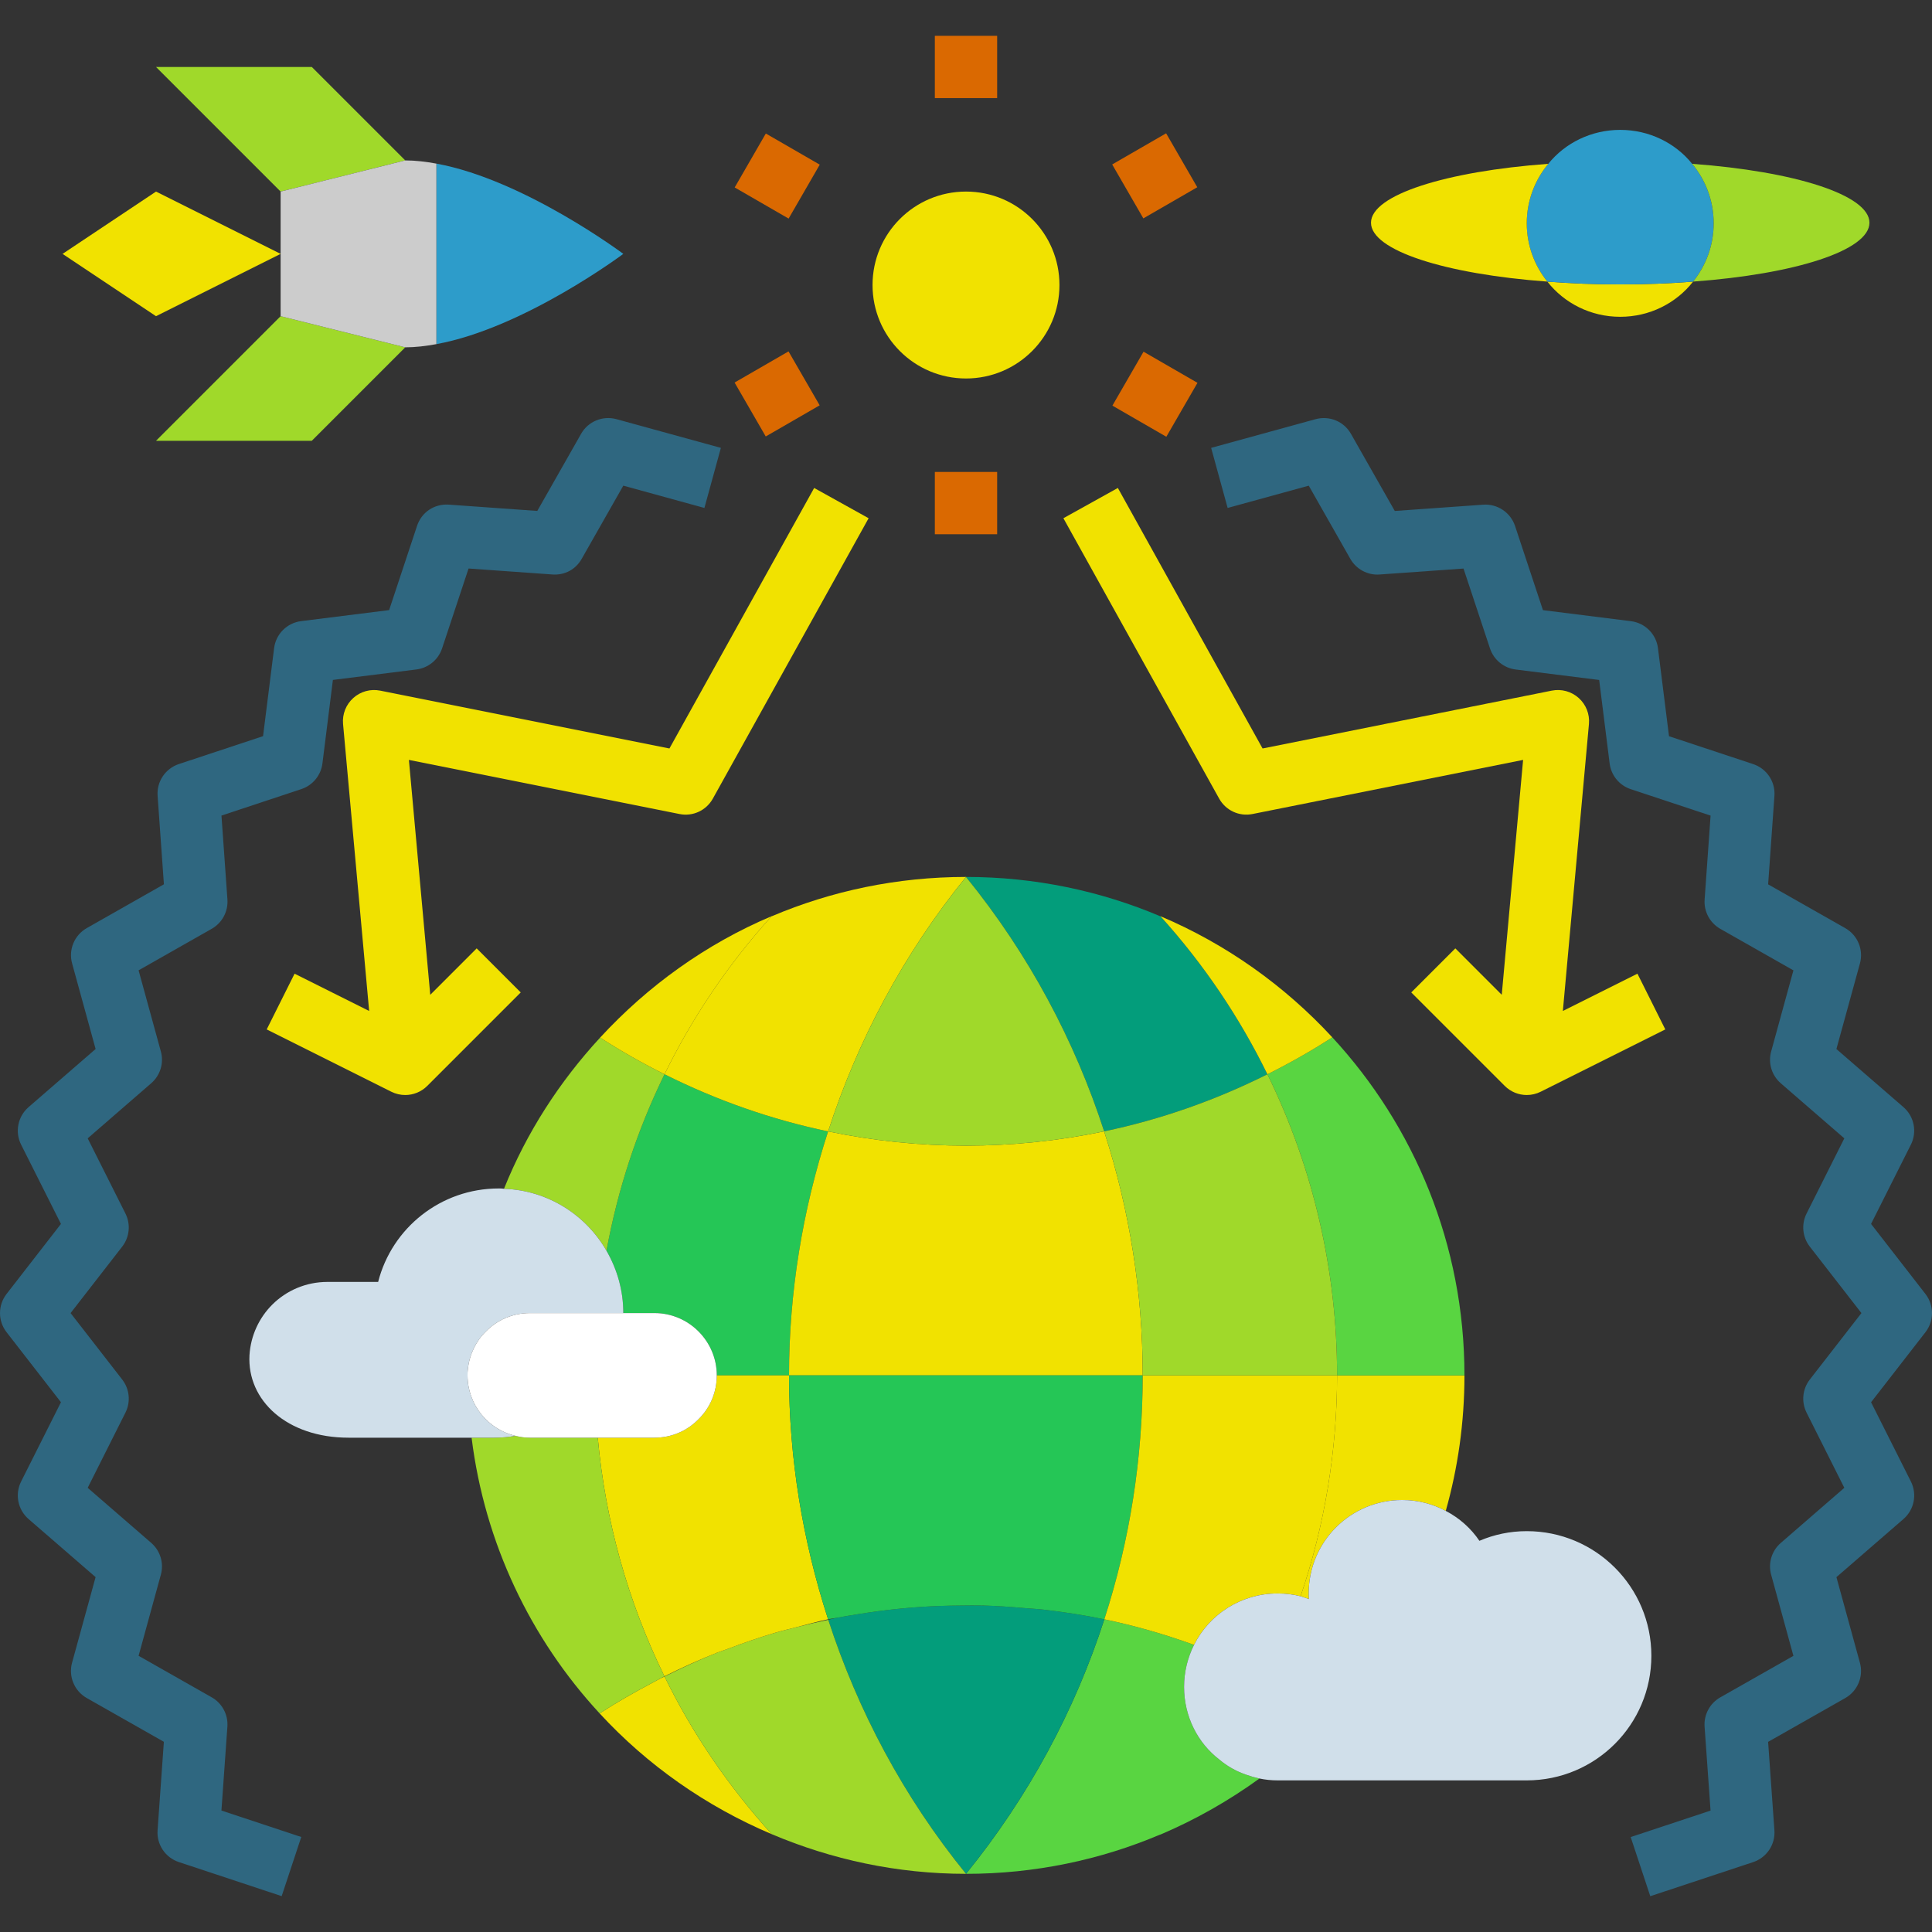 <?xml version="1.0" encoding="iso-8859-1"?>
<!-- Generator: Adobe Illustrator 19.0.0, SVG Export Plug-In . SVG Version: 6.00 Build 0)  -->
<svg version="1.1" id="Capa_1" xmlns="http://www.w3.org/2000/svg" xmlns:xlink="http://www.w3.org/1999/xlink" x="0px" y="0px"
	 viewBox="0 0 496.129 496.129" style="enable-background:new 0 0 496.129 496.129;" xml:space="preserve">
<rect x="0" y="0" width="496.129" height="496.129" fill="#333333" stroke="none"/>
<path style="fill:#59D541;" d="M313.104,451.833c-5.52-4.24-9.04-11.04-9.04-18.64c0-3.92,0.96-7.6,2.56-10.8
	c-7.52-2.72-15.28-4.96-23.04-6.56c-7.52,23.28-19.36,45.44-35.52,65.36c17.68,0,34.56-3.6,49.84-10.08h0.08
	c9.04-3.84,17.6-8.72,25.44-14.4c-1.12-0.24-2.24-0.56-3.36-0.96C317.504,454.873,315.185,453.593,313.104,451.833z"/>
<path style="fill:#F1E200;" d="M169.751,430.939c-0.719,0.361-1.421,0.767-2.136,1.14c-4.624,2.436-9.19,5.029-13.631,7.914
	c12.235,13.283,27.306,23.86,44.185,31.012c-11.243-12.451-20.485-26.05-27.515-40.476
	C170.357,430.678,170.047,430.789,169.751,430.939z"/>
<path style="fill:#039D7B;" d="M268.078,413.357c-1.677-0.195-3.362-0.267-5.042-0.414c-3.556-0.309-7.114-0.569-10.68-0.658
	c-1.938-0.048-3.876-0.008-5.814,0.008c-3.352,0.028-6.697,0.13-10.044,0.353c-1.97,0.131-3.938,0.303-5.903,0.501
	c-3.366,0.34-6.716,0.796-10.062,1.334c-1.885,0.304-3.77,0.594-5.646,0.96c-0.736,0.144-1.46,0.359-2.195,0.512
	c7.542,23.21,19.243,45.384,35.374,65.238v0c16.16-19.92,28-42.08,35.52-65.36C278.451,414.756,273.274,413.963,268.078,413.357z"/>
<path style="fill:#A0D92A;" d="M212.69,415.955c-2.787,0.583-5.564,1.221-8.326,1.942c-1.644,0.43-3.3,0.794-4.934,1.274
	c-4.263,1.25-8.475,2.706-12.653,4.294c-0.824,0.313-1.67,0.548-2.49,0.875c-4.617,1.834-9.151,3.94-13.633,6.189
	c7.03,14.426,16.272,28.025,27.515,40.476c15.347,6.502,32.18,10.188,49.895,10.188v0
	C231.933,461.339,220.233,439.166,212.69,415.955z"/>
<path style="fill:#F1E200;" d="M333.984,409.913c0.72,0.24,1.44,0.48,2.16,0.72c-0.08-0.48-0.08-0.96-0.08-1.44
	c0-13.28,10.72-24,24-24c4.08,0,7.92,1.04,11.2,2.8c3.12-11.04,4.8-22.72,4.8-34.8h-32.707
	C343.353,372.372,340.229,391.552,333.984,409.913z"/>
<path style="fill:#25C656;" d="M184.064,353.193h18.555c0-21.168,3.438-42.304,10.038-62.652
	c-14.438-3.015-28.546-7.935-42.011-14.679c-7.086,14.488-12.058,29.749-14.902,45.331c2.72,4.72,4.32,10.16,4.32,16h8
	C176.864,337.193,184.064,344.393,184.064,353.193z"/>
<path style="fill:#039D7B;" d="M325.467,275.87c-7.072-14.444-16.21-28.135-27.483-40.597h-0.08
	c-15.28-6.48-32.16-10.08-49.84-10.08c16.152,19.876,27.938,42.075,35.473,65.335C297.946,287.514,312.027,282.6,325.467,275.87z"/>
<path style="fill:#F1E200;" d="M202.619,353.193h-18.555c0,4.4-1.76,8.4-4.72,11.28c-2.88,2.96-6.88,4.72-11.28,4.72h-14.56
	c1.92,21.04,7.6,41.84,17.12,61.28c4.483-2.257,9.043-4.294,13.663-6.133c0.82-0.327,1.666-0.561,2.49-0.875
	c4.178-1.589,8.39-3.044,12.653-4.294c1.634-0.479,3.29-0.844,4.934-1.274c2.758-0.721,5.504-1.493,8.286-2.075
	C206.056,395.481,202.619,374.354,202.619,353.193z"/>
<path style="fill:#59D541;" d="M343.358,353.193h32.707c0-33.532-12.878-64.004-33.937-86.812
	c-5.412,3.506-10.981,6.645-16.661,9.488C337.379,300.201,343.364,326.689,343.358,353.193z"/>
<g>
	<path style="fill:#F1E200;" d="M293.443,353.193c0.003-21.166-3.316-42.32-9.906-62.665c-23.37,4.89-47.509,4.893-70.88,0.012
		c-6.6,20.349-10.038,41.484-10.038,62.652H293.443z"/>
	<path style="fill:#F1E200;" d="M342.128,266.382c-12.251-13.269-27.254-23.958-44.144-31.108
		c11.272,12.461,20.411,26.152,27.483,40.597C331.146,273.027,336.716,269.888,342.128,266.382z"/>
</g>
<path style="fill:#A0D92A;" d="M155.745,321.193c2.844-15.582,7.816-30.843,14.902-45.331c-5.636-2.822-11.163-5.937-16.536-9.413
	c-10.396,11.278-18.881,24.347-24.687,38.824C140.705,305.673,150.464,311.993,155.745,321.193z"/>
<path style="fill:#F1E200;" d="M198.145,235.273c-16.871,7.137-31.795,17.898-44.034,31.176c5.373,3.476,10.899,6.59,16.536,9.413
	C177.712,261.415,186.88,247.736,198.145,235.273z"/>
<path style="fill:#A0D92A;" d="M169.751,430.939c0.294-0.147,0.579-0.321,0.874-0.466c-9.52-19.44-15.2-40.24-17.12-61.28h-17.44
	c-1.28,0-2.48-0.16-3.68-0.48c-1.76,0.32-3.6,0.48-5.44,0.48h-5.84c3.36,27.12,15.2,51.68,32.88,70.8
	c4.44-2.885,9.007-5.478,13.631-7.914C168.33,431.707,169.032,431.3,169.751,430.939z"/>
<path style="fill:#25C656;" d="M202.619,353.193c0,21.161,3.437,42.288,10.031,62.629c0.741-0.155,1.493-0.235,2.235-0.38
	c1.876-0.367,3.761-0.657,5.646-0.96c3.346-0.539,6.696-0.994,10.062-1.334c1.966-0.199,3.933-0.37,5.903-0.501
	c3.347-0.223,6.692-0.324,10.044-0.353c1.938-0.016,3.876-0.057,5.814-0.008c3.566,0.089,7.125,0.349,10.68,0.658
	c1.681,0.146,3.366,0.218,5.042,0.414c5.196,0.606,10.373,1.399,15.506,2.476c6.59-20.329,9.855-41.483,9.858-62.64H202.619z"/>
<g>
	<path style="fill:#F1E200;" d="M212.657,290.541c7.541-23.25,19.25-45.462,35.407-65.348c-17.68,0-34.56,3.6-49.84,10.08h-0.08
		c-11.264,12.462-20.432,26.142-27.498,40.589C184.111,282.606,198.22,287.526,212.657,290.541z"/>
	<path style="fill:#F1E200;" d="M293.443,353.193c-0.003,21.156-3.269,42.311-9.858,62.64c7.76,1.6,15.52,3.84,23.04,6.56
		c3.92-7.84,12.08-13.2,21.44-13.2c2.08,0,4.08,0.24,5.92,0.72c6.245-18.361,9.369-37.541,9.374-56.72H293.443z"/>
</g>
<g>
	<path style="fill:#A0D92A;" d="M283.537,290.529c-7.534-23.26-19.321-45.459-35.473-65.335
		c-16.157,19.885-27.867,42.098-35.407,65.348C236.028,295.422,260.167,295.418,283.537,290.529z"/>
	<path style="fill:#A0D92A;" d="M343.358,353.193c0.006-26.504-5.979-52.993-17.891-77.323c-13.44,6.729-27.521,11.644-41.93,14.659
		c6.59,20.345,9.909,41.499,9.906,62.665H343.358z"/>
</g>
<circle style="fill:#F1E200;" cx="248.064" cy="73.193" r="24"/>
<path style="fill:#D0DFEA;" d="M132.384,368.713c-7.04-1.6-12.32-8-12.32-15.52c0-0.56,0-1.12,0.08-1.6c0.4-3.76,2.08-7.2,4.64-9.68
	c2.88-2.96,6.88-4.72,11.28-4.72h24c0-5.84-1.6-11.28-4.32-16c-5.28-9.2-15.04-15.52-26.32-15.92c-0.48-0.08-0.88-0.08-1.36-0.08
	c-14.88,0-27.44,10.16-30.96,24h-13.04c-5.52,0-10.56,2.24-14.16,5.84c-3.36,3.36-5.52,7.92-5.84,12.96
	c-0.64,11.6,9.6,21.2,25.44,21.2h31.6h5.84C128.785,369.193,130.625,369.033,132.384,368.713z"/>
<path style="fill:#FFFFFF;" d="M179.344,364.473c2.96-2.88,4.72-6.88,4.72-11.28c0-8.8-7.2-16-16-16h-8h-24
	c-4.4,0-8.4,1.76-11.28,4.72c-2.56,2.48-4.24,5.92-4.64,9.68c-0.08,0.48-0.08,1.04-0.08,1.6c0,7.52,5.28,13.92,12.32,15.52
	c1.2,0.32,2.4,0.48,3.68,0.48h17.44h14.56C172.464,369.193,176.464,367.433,179.344,364.473z"/>
<path style="fill:#D0DFEA;" d="M392.064,393.193c-4.32,0-8.4,0.88-12.16,2.48c-2.16-3.2-5.12-5.84-8.64-7.68
	c-3.28-1.76-7.12-2.8-11.2-2.8c-13.28,0-24,10.72-24,24c0,0.48,0,0.96,0.08,1.44c-0.72-0.24-1.44-0.48-2.16-0.72
	c-1.84-0.48-3.84-0.72-5.92-0.72c-9.36,0-17.52,5.36-21.44,13.2c-1.6,3.2-2.56,6.88-2.56,10.8c0,7.6,3.52,14.4,9.04,18.64
	c2.08,1.76,4.4,3.04,6.96,3.92c1.12,0.4,2.24,0.72,3.36,0.96c1.52,0.32,3.04,0.48,4.64,0.48h64c17.68,0,32-14.32,32-32
	C424.064,407.513,409.745,393.193,392.064,393.193z"/>
<path style="fill:#2D9CCA;" d="M160.064,65.193c0,0-25.463-19.059-48-23.178v46.356C134.601,84.252,160.064,65.193,160.064,65.193z"
	/>
<g>
	<polygon style="fill:#A0D92A;" points="104.064,41.193 80.064,17.193 40.064,17.193 72.064,49.193 83.146,46.423 	"/>
	<polygon style="fill:#A0D92A;" points="72.064,81.193 40.064,113.193 80.064,113.193 104.064,89.193 83.146,83.964 	"/>
</g>
<g>
	<polygon style="fill:#F1E200;" points="72.064,65.193 40.064,49.193 16.064,65.193 40.064,81.193 	"/>
	<path style="fill:#F1E200;" d="M397.344,72.313c4.32,5.52,11.12,9.04,18.72,9.04s14.4-3.52,18.72-9.04
		c-5.92,0.48-12.24,0.72-18.72,0.72S403.265,72.793,397.344,72.313z"/>
</g>
<path style="fill:#2D9CCA;" d="M397.344,72.313c5.92,0.48,12.24,0.72,18.72,0.72s12.8-0.24,18.72-0.72
	c3.28-4.08,5.28-9.28,5.28-14.96c0-5.84-2.08-11.12-5.52-15.28c-4.32-5.36-11.04-8.72-18.48-8.72s-14.16,3.36-18.48,8.72
	c-3.44,4.16-5.52,9.44-5.52,15.28C392.064,63.033,394.064,68.233,397.344,72.313z"/>
<path style="fill:#F1E200;" d="M397.344,72.313c-3.28-4.08-5.28-9.28-5.28-14.96c0-5.84,2.08-11.12,5.52-15.28
	c-26.32,1.92-45.52,8-45.52,15.12S371.104,70.393,397.344,72.313z"/>
<path style="fill:#A0D92A;" d="M434.785,72.313c26.24-1.92,45.28-8,45.28-15.12s-19.2-13.2-45.52-15.12
	c3.44,4.16,5.52,9.44,5.52,15.28C440.064,63.033,438.064,68.233,434.785,72.313z"/>
<path style="fill:#CCCCCC;" d="M72.064,81.193l11.082,2.771l20.918,5.229c2.587,0,5.277-0.324,8-0.822V42.015
	c-2.723-0.498-5.413-0.822-8-0.822l-20.918,5.229l-11.082,2.771v8v8v8V81.193z"/>
<path style="fill:#2F6780;" d="M58.393,443.389c0.219-3.074-1.344-6-4.023-7.523l-18.781-10.664l5.719-20.824
	c0.82-2.973-0.141-6.148-2.469-8.168l-16.32-14.145l9.695-19.305c1.383-2.754,1.063-6.059-0.828-8.496l-13.258-17.07l13.258-17.07
	c1.891-2.438,2.211-5.742,0.828-8.496l-9.695-19.305l16.32-14.156c2.328-2.016,3.289-5.191,2.469-8.16l-5.719-20.832l18.789-10.668
	c2.68-1.523,4.242-4.449,4.023-7.527l-1.531-21.543l20.508-6.797c2.93-0.969,5.039-3.539,5.422-6.598l2.688-21.438l21.438-2.688
	c3.063-0.383,5.633-2.492,6.602-5.422l6.797-20.504l21.539,1.535c3.227,0.227,6.008-1.348,7.523-4.031l10.672-18.781l20.828,5.727
	l4.234-15.43l-26.828-7.375c-3.531-0.953-7.266,0.582-9.07,3.766l-11.25,19.805l-22.719-1.617c-3.773-0.25-7.016,1.988-8.164,5.465
	l-7.164,21.617l-22.594,2.832c-3.633,0.453-6.492,3.313-6.945,6.941l-2.836,22.598l-21.617,7.164
	c-3.477,1.152-5.727,4.512-5.461,8.16l1.617,22.719l-19.813,11.25c-3.18,1.809-4.734,5.547-3.758,9.074l6.031,21.973L7.33,284.311
	c-2.766,2.395-3.547,6.363-1.906,9.633l10.227,20.355L1.682,332.287c-2.242,2.887-2.242,6.926,0,9.813l13.969,17.988L5.424,380.443
	c-1.641,3.27-0.859,7.238,1.906,9.637l17.219,14.918l-6.039,21.965c-0.977,3.531,0.578,7.27,3.758,9.078l19.813,11.246
	l-1.617,22.723c-0.266,3.648,1.984,7.008,5.461,8.16l26.406,8.75l5.031-15.188l-20.5-6.793L58.393,443.389z"/>
<g>
	<rect x="240.064" y="9.193" style="fill:#DA6901;" width="16" height="16"/>
	
		<rect x="191.567" y="37.197" transform="matrix(-0.5 0.866 -0.866 -0.5 338.506 -105.016)" style="fill:#DA6901;" width="15.992" height="15.992"/>
	
		<rect x="191.565" y="93.196" transform="matrix(-0.866 0.5 -0.5 -0.866 422.98 89.012)" style="fill:#DA6901;" width="15.992" height="15.992"/>
	<rect x="240.064" y="121.193" style="fill:#DA6901;" width="16" height="16"/>
	
		<rect x="288.553" y="93.212" transform="matrix(-0.5 0.866 -0.866 -0.5 532.504 -104.971)" style="fill:#DA6901;" width="15.992" height="15.992"/>
	
		<rect x="288.542" y="37.202" transform="matrix(-0.866 0.5 -0.5 -0.866 575.93 -63.971)" style="fill:#DA6901;" width="15.992" height="15.992"/>
</g>
<path style="fill:#2F6780;" d="M494.447,332.287l-13.969-17.988l10.227-20.355c1.641-3.27,0.859-7.238-1.906-9.637l-17.219-14.918
	l6.039-21.965c0.977-3.531-0.578-7.27-3.758-9.078L454.049,227.1l1.617-22.723c0.266-3.648-1.984-7.008-5.461-8.16l-21.609-7.16
	l-2.836-22.602c-0.453-3.629-3.313-6.488-6.945-6.941l-22.594-2.832l-7.164-21.617c-1.156-3.473-4.555-5.727-8.156-5.465
	l-22.727,1.613l-11.258-19.809c-1.805-3.188-5.531-4.723-9.07-3.766l-26.828,7.371l4.234,15.43l20.828-5.723l10.672,18.781
	c1.516,2.684,4.477,4.266,7.516,4.031l21.555-1.527l6.797,20.504c0.969,2.93,3.539,5.039,6.602,5.422l21.438,2.688l2.688,21.441
	c0.383,3.059,2.492,5.629,5.422,6.598l20.5,6.793l-1.531,21.551c-0.219,3.074,1.344,6,4.023,7.523l18.781,10.664l-5.719,20.824
	c-0.82,2.973,0.141,6.148,2.469,8.168l16.32,14.145l-9.695,19.305c-1.383,2.754-1.063,6.059,0.828,8.496l13.258,17.07l-13.258,17.07
	c-1.891,2.438-2.211,5.742-0.828,8.496l9.695,19.305l-16.32,14.156c-2.328,2.016-3.289,5.191-2.469,8.16l5.719,20.832
	l-18.789,10.668c-2.68,1.523-4.242,4.449-4.023,7.523l1.531,21.547l-20.508,6.797l5.031,15.188l26.414-8.754
	c3.477-1.152,5.727-4.512,5.461-8.164l-1.617-22.715l19.813-11.25c3.18-1.809,4.734-5.547,3.758-9.074l-6.031-21.973l17.219-14.93
	c2.766-2.395,3.547-6.363,1.906-9.633l-10.227-20.355l13.969-17.988C496.689,339.213,496.689,335.174,494.447,332.287z"/>
<g>
	<path style="fill:#F1E200;" d="M321.635,209.037l69.492-13.898l-5.484,60.32l-11.922-11.922l-11.313,11.313l24,24
		c1.539,1.535,3.586,2.344,5.656,2.344c1.219,0,2.438-0.277,3.578-0.844l32-16l-7.156-14.313l-19.153,9.577l6.7-73.698
		c0.227-2.512-0.742-4.984-2.625-6.672c-1.875-1.688-4.453-2.391-6.914-1.895l-74.273,14.855l-37.164-66.898l-13.984,7.773l40,72
		C314.76,208.111,318.205,209.725,321.635,209.037z"/>
	<path style="fill:#F1E200;" d="M183.057,205.08l40-72l-13.984-7.773l-37.164,66.898L97.635,177.35
		c-2.477-0.496-5.047,0.207-6.914,1.895c-1.883,1.688-2.852,4.16-2.625,6.672l6.7,73.698l-19.153-9.577l-7.156,14.313l32,16
		c1.141,0.566,2.359,0.844,3.578,0.844c2.07,0,4.117-0.809,5.656-2.344l24-24l-11.313-11.313l-11.922,11.922l-5.484-60.32
		l69.492,13.898C177.932,209.732,181.369,208.111,183.057,205.08z"/>
</g>
<g>
</g>
<g>
</g>
<g>
</g>
<g>
</g>
<g>
</g>
<g>
</g>
<g>
</g>
<g>
</g>
<g>
</g>
<g>
</g>
<g>
</g>
<g>
</g>
<g>
</g>
<g>
</g>
<g>
</g>
</svg>
